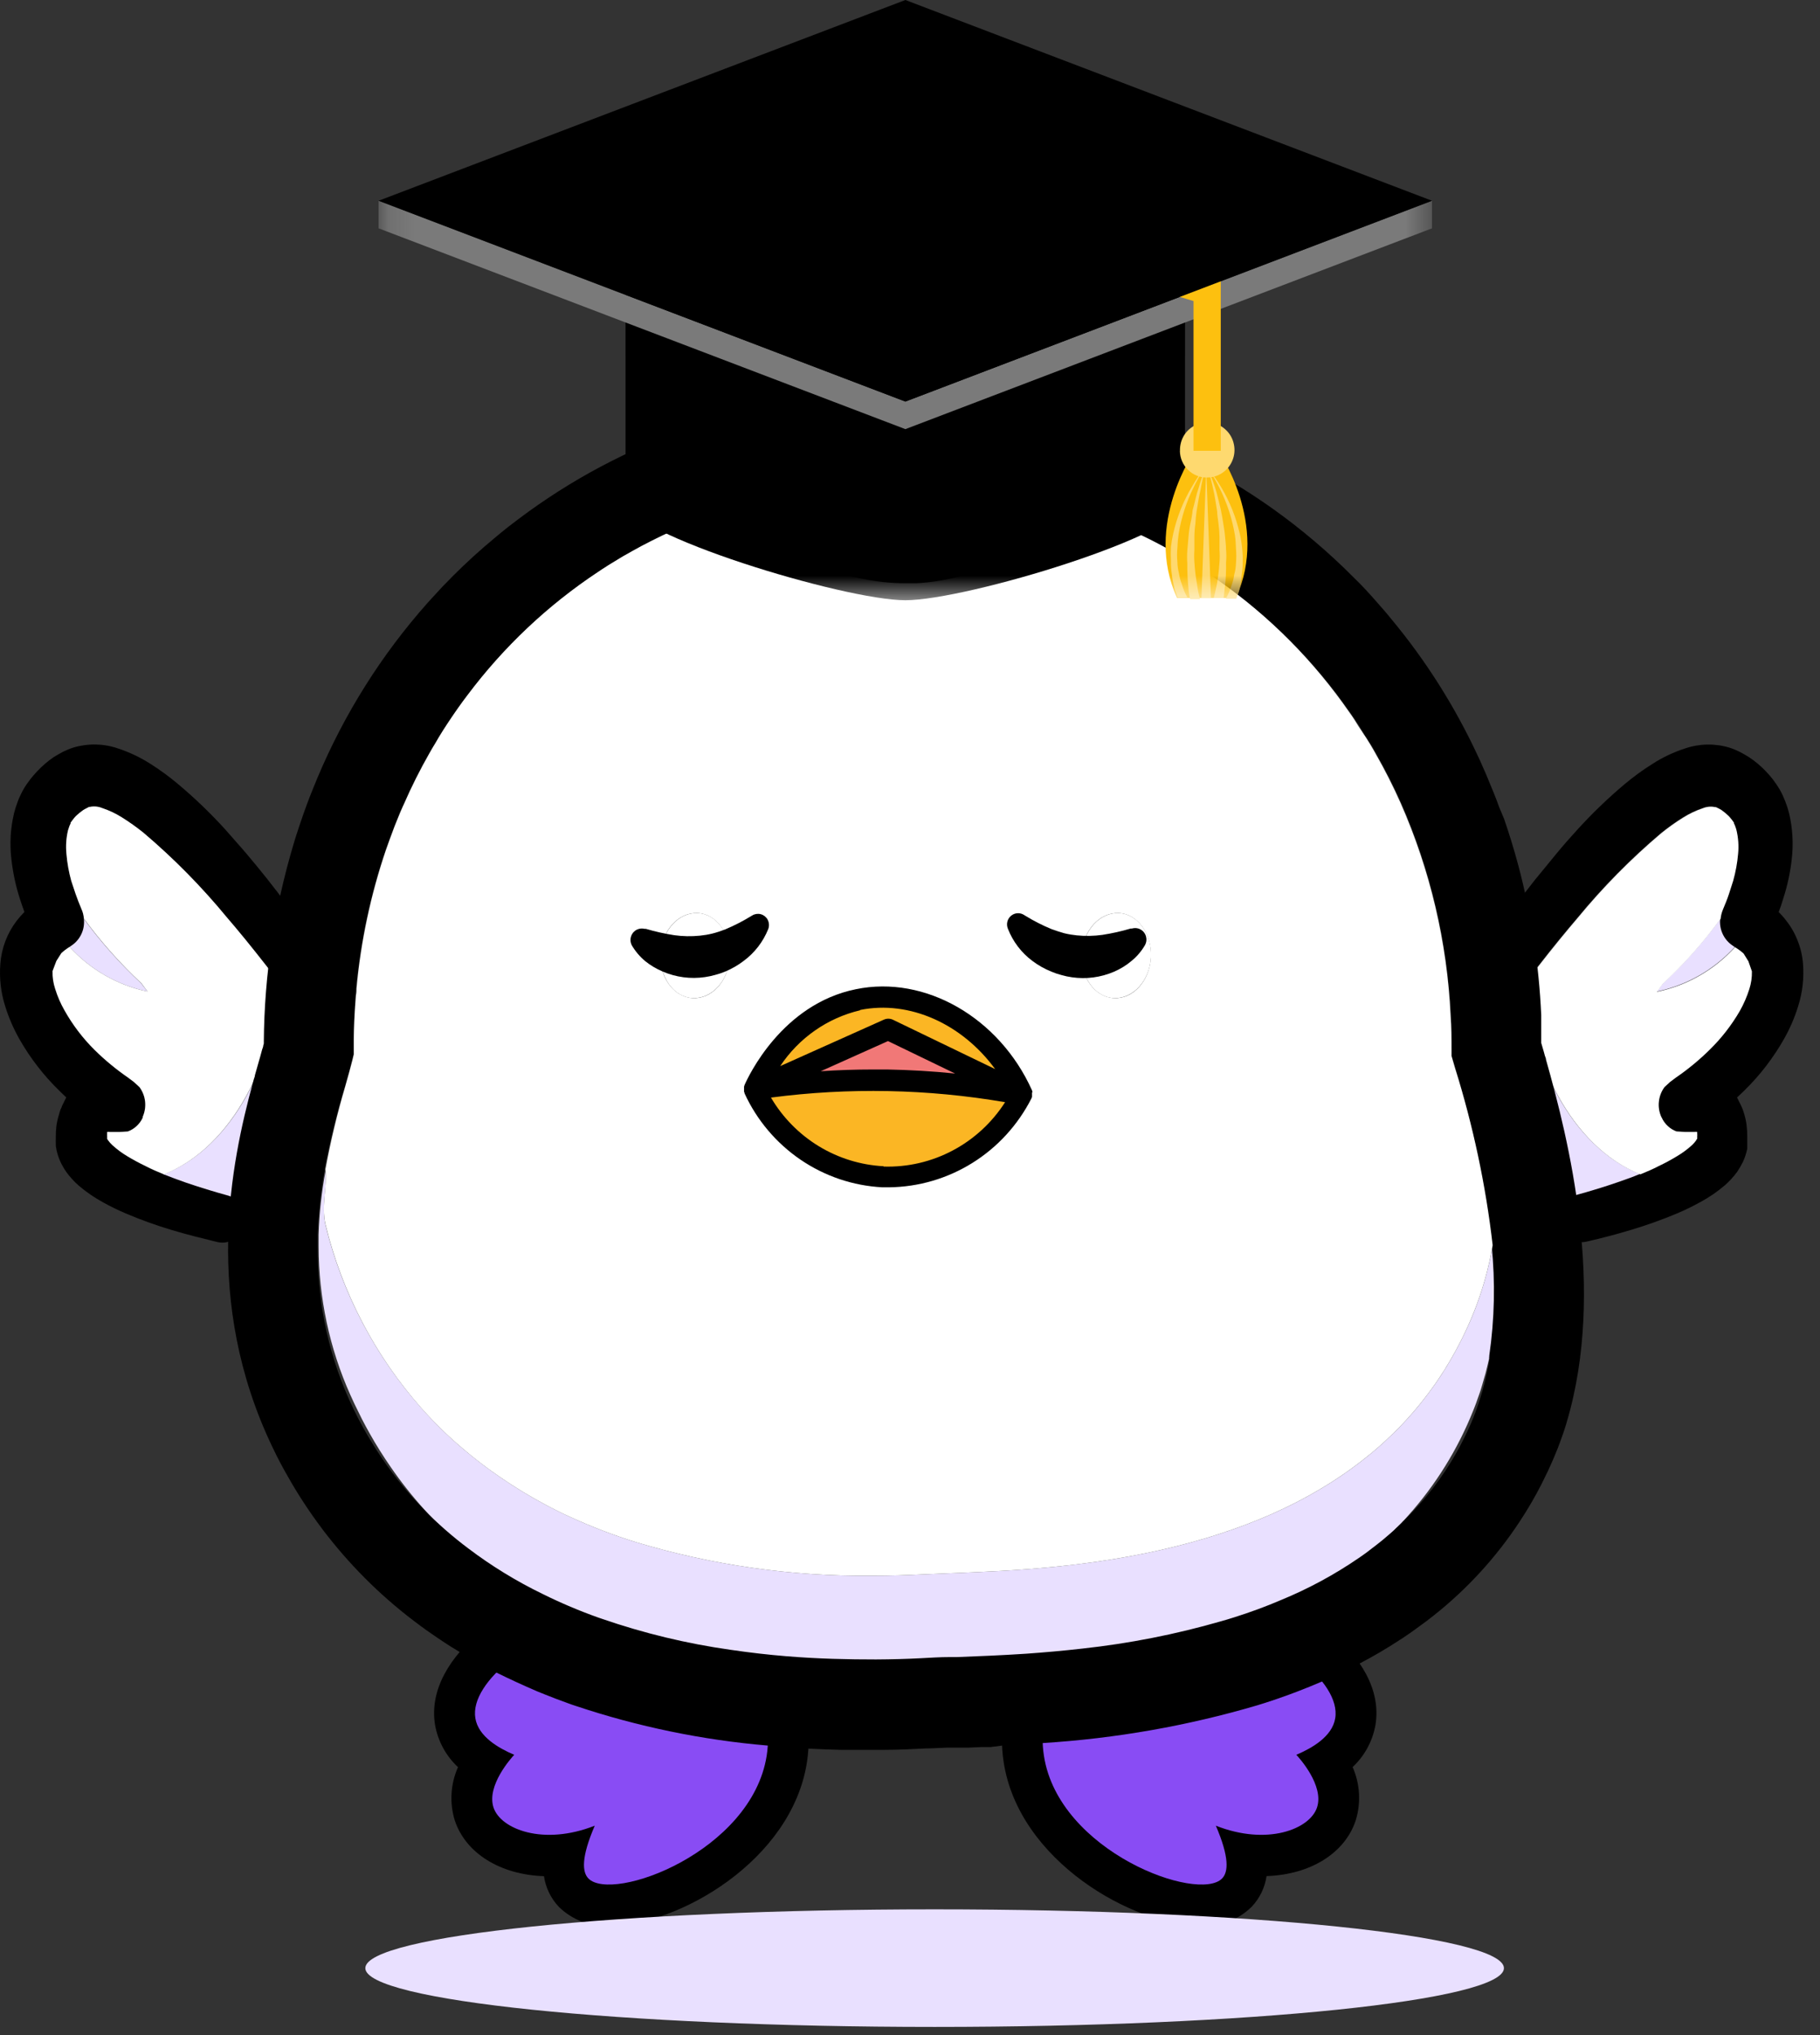  <svg width="68" height="76" viewBox="0 0 68 76" fill="none" xmlns="http://www.w3.org/2000/svg">
        <rect x="0" y="0" width="68" height="76" fill="#333333" stroke="none"/>
        <path
          d="M5.513 37.028C4.392 36.796 3.373 36.212 2.6 35.361C2.453 35.206 2.314 35.043 2.185 34.873C2.077 34.74 1.975 34.601 1.881 34.458L1.859 34.427L1.896 34.393L2.353 33.99L2.688 33.683C2.828 33.889 2.971 34.095 3.121 34.298C3.76 35.17 4.479 35.979 5.269 36.715L5.513 37.028Z"
          fill="#E9E0FF"
        />
        <path
          d="M12.597 37.514C12.378 37.763 12.171 38.021 11.988 38.295C10.586 40.201 9.648 42.618 9.075 45.081C9.035 45.247 8.996 45.419 8.962 45.586L8.831 45.632L8.667 45.681C8.597 45.702 8.502 45.779 8.392 46.038C8.118 45.884 7.832 45.73 7.536 45.586C7.241 45.441 6.863 45.247 6.5 45.084C5.745 44.743 4.97 44.444 4.182 44.19C4.519 44.202 4.857 44.178 5.19 44.119C5.516 44.067 5.834 43.976 6.138 43.848C8.749 42.803 10.3 39.51 10.403 36.625C10.418 36.265 10.408 35.905 10.373 35.546C10.349 35.271 10.308 34.998 10.248 34.728C10.662 35.077 11.055 35.45 11.424 35.847C11.89 36.345 12.285 36.906 12.597 37.514Z"
          fill="#E9E0FF"
        />
        <path
          d="M8.267 45.776C7.709 45.653 7.158 45.506 6.606 45.34C6.049 45.172 5.502 44.974 4.967 44.746C4.692 44.629 4.424 44.497 4.163 44.353C3.885 44.197 3.622 44.015 3.379 43.808C3.245 43.688 3.123 43.554 3.017 43.409C2.956 43.323 2.903 43.231 2.858 43.135C2.809 43.026 2.772 42.911 2.749 42.794C2.749 42.763 2.749 42.726 2.749 42.702V42.621C2.749 42.569 2.749 42.514 2.749 42.462C2.736 42.35 2.73 42.238 2.734 42.126C2.746 42.022 2.768 41.919 2.798 41.819C2.81 41.764 2.828 41.711 2.849 41.659C2.849 41.635 2.868 41.607 2.88 41.579L2.901 41.539V41.514V41.487C2.988 41.331 3.107 41.195 3.248 41.087C3.372 40.996 3.51 40.926 3.657 40.881C3.788 40.838 3.924 40.812 4.062 40.804C4.129 40.804 4.196 40.804 4.263 40.804C4.333 40.806 4.404 40.812 4.473 40.823L4.254 41.625C3.666 41.24 3.117 40.797 2.615 40.303C2.08 39.777 1.618 39.18 1.244 38.529C1.042 38.174 0.88 37.797 0.759 37.407C0.623 36.975 0.57 36.521 0.604 36.069C0.629 35.825 0.692 35.586 0.79 35.362C0.871 35.151 0.983 34.954 1.122 34.777C1.364 34.471 1.662 34.214 1.999 34.021L1.85 34.636C1.649 34.24 1.48 33.829 1.344 33.406C1.198 32.962 1.096 32.505 1.039 32.041C0.983 31.54 1.013 31.034 1.128 30.543C1.159 30.418 1.197 30.295 1.244 30.174C1.268 30.113 1.292 30.054 1.32 29.996C1.331 29.967 1.344 29.94 1.359 29.913L1.378 29.876L1.408 29.827V29.805C1.478 29.688 1.545 29.593 1.615 29.498C1.685 29.402 1.762 29.319 1.841 29.236C1.994 29.077 2.165 28.934 2.35 28.812C2.44 28.753 2.534 28.698 2.63 28.649L2.785 28.597C2.838 28.573 2.892 28.553 2.947 28.535C3.358 28.419 3.795 28.432 4.199 28.572C4.577 28.696 4.939 28.868 5.275 29.083C5.606 29.294 5.923 29.526 6.225 29.778C6.832 30.286 7.403 30.835 7.935 31.423C8.206 31.73 8.468 32.013 8.727 32.314C8.986 32.616 9.236 32.929 9.485 33.237C10.489 34.509 11.425 35.834 12.289 37.207C12.329 37.274 12.347 37.353 12.339 37.431C12.331 37.51 12.297 37.583 12.243 37.64C12.219 37.663 12.191 37.681 12.16 37.692C12.129 37.703 12.096 37.706 12.064 37.703C12.031 37.699 12 37.689 11.972 37.671C11.944 37.654 11.92 37.631 11.902 37.603C11.432 36.964 10.957 36.324 10.466 35.706C9.976 35.088 9.488 34.476 8.983 33.861C8.008 32.682 6.931 31.594 5.762 30.611C5.485 30.386 5.193 30.181 4.888 29.996C4.607 29.817 4.305 29.674 3.989 29.572C3.721 29.474 3.432 29.456 3.154 29.519C3.122 29.528 3.09 29.539 3.06 29.553L2.956 29.599C2.889 29.636 2.822 29.673 2.758 29.716C2.624 29.804 2.5 29.907 2.389 30.024C2.331 30.08 2.278 30.141 2.228 30.205C2.178 30.265 2.132 30.329 2.091 30.396L2.075 30.426C2.064 30.444 2.055 30.462 2.048 30.482C2.03 30.519 2.014 30.555 1.999 30.592C1.968 30.67 1.942 30.749 1.92 30.829C1.83 31.182 1.803 31.549 1.841 31.912C1.919 32.698 2.125 33.465 2.45 34.184V34.209C2.494 34.307 2.503 34.417 2.477 34.521C2.451 34.625 2.391 34.718 2.307 34.783H2.289C2.035 34.934 1.811 35.13 1.628 35.362C1.45 35.587 1.344 35.862 1.323 36.149C1.305 36.47 1.345 36.792 1.442 37.099C1.544 37.42 1.679 37.73 1.847 38.021C2.179 38.606 2.59 39.142 3.066 39.614C3.532 40.074 4.042 40.486 4.589 40.844C4.674 40.91 4.734 41.004 4.76 41.108C4.786 41.213 4.776 41.324 4.732 41.422C4.706 41.496 4.654 41.559 4.587 41.599C4.52 41.638 4.441 41.653 4.364 41.641C4.32 41.632 4.277 41.626 4.233 41.622C4.185 41.619 4.137 41.619 4.089 41.622C3.997 41.621 3.904 41.634 3.815 41.659C3.734 41.68 3.657 41.715 3.587 41.761C3.524 41.806 3.47 41.862 3.428 41.927L3.443 41.899L3.428 41.93L3.413 41.964L3.386 42.043C3.368 42.102 3.354 42.162 3.343 42.222C3.338 42.285 3.338 42.349 3.343 42.412C3.34 42.445 3.34 42.478 3.343 42.511V42.56C3.343 42.575 3.343 42.581 3.343 42.594C3.351 42.641 3.365 42.688 3.383 42.732C3.407 42.786 3.435 42.837 3.468 42.886C3.541 42.997 3.626 43.1 3.721 43.193C3.927 43.382 4.152 43.548 4.391 43.692C4.637 43.849 4.891 43.993 5.153 44.122C5.665 44.366 6.191 44.579 6.728 44.762C7.261 44.949 7.804 45.115 8.346 45.26C8.406 45.282 8.455 45.326 8.486 45.382C8.516 45.439 8.525 45.505 8.51 45.567C8.509 45.597 8.501 45.627 8.488 45.654C8.475 45.681 8.456 45.706 8.433 45.725C8.411 45.745 8.384 45.759 8.355 45.768C8.327 45.777 8.296 45.78 8.267 45.776Z"
          fill="#020202"
        />
        <path
          d="M12.841 36.859C11.963 35.473 11.015 34.134 10.001 32.846C9.724 32.499 9.471 32.191 9.224 31.899C8.977 31.607 8.682 31.284 8.417 30.977C7.865 30.369 7.272 29.8 6.643 29.273C6.319 29.001 5.977 28.751 5.62 28.526C5.239 28.282 4.83 28.088 4.401 27.948C3.868 27.766 3.292 27.755 2.752 27.914C2.67 27.939 2.59 27.968 2.512 28.003L2.338 28.083C2.25 28.133 2.122 28.2 2.003 28.277C1.782 28.428 1.577 28.604 1.393 28.8C1.299 28.897 1.211 29 1.128 29.107C1.034 29.227 0.948 29.353 0.872 29.485L0.805 29.611C0.787 29.644 0.771 29.678 0.757 29.713C0.722 29.783 0.691 29.855 0.665 29.928C0.609 30.072 0.563 30.218 0.525 30.368C0.392 30.927 0.357 31.506 0.425 32.078C0.48 32.584 0.587 33.084 0.744 33.569C0.799 33.735 0.854 33.901 0.912 34.058C0.808 34.161 0.712 34.271 0.623 34.387C0.267 34.852 0.055 35.412 0.013 35.998C-0.029 36.527 0.031 37.06 0.19 37.566C0.324 38 0.505 38.417 0.729 38.812C1.131 39.516 1.628 40.16 2.207 40.724C2.295 40.813 2.384 40.896 2.475 40.983L2.311 41.315C2.311 41.352 2.28 41.385 2.265 41.425C2.239 41.493 2.218 41.563 2.201 41.634C2.157 41.773 2.126 41.915 2.106 42.059C2.091 42.194 2.084 42.331 2.085 42.468V42.535C2.082 42.586 2.082 42.636 2.085 42.686V42.757C2.085 42.791 2.085 42.834 2.103 42.877V42.907C2.137 43.076 2.19 43.24 2.262 43.396C2.324 43.526 2.396 43.651 2.478 43.768C2.614 43.956 2.77 44.127 2.944 44.279C3.221 44.514 3.52 44.72 3.837 44.894C4.119 45.051 4.409 45.193 4.705 45.318C5.263 45.555 5.832 45.76 6.412 45.933C6.975 46.105 7.551 46.241 8.124 46.385C8.184 46.398 8.245 46.406 8.307 46.407C8.47 46.406 8.629 46.356 8.764 46.265C8.866 46.199 8.953 46.112 9.02 46.01C9.088 45.907 9.133 45.792 9.154 45.672C9.188 45.472 9.155 45.266 9.059 45.087C9.005 44.98 8.929 44.886 8.836 44.81C8.743 44.734 8.636 44.679 8.52 44.648C7.99 44.503 7.463 44.34 6.948 44.165C6.643 44.06 6.378 43.959 6.122 43.858C5.866 43.756 5.653 43.661 5.44 43.55C5.178 43.424 4.952 43.301 4.754 43.181C4.551 43.061 4.361 42.92 4.187 42.76C4.129 42.705 4.076 42.646 4.029 42.581L3.999 42.529V42.434C3.996 42.403 3.996 42.372 3.999 42.342C3.995 42.319 3.995 42.296 3.999 42.274C4.031 42.268 4.064 42.268 4.096 42.274H4.465L4.769 42.255C4.891 42.211 5.004 42.142 5.099 42.053C5.195 41.965 5.272 41.858 5.327 41.739C5.328 41.728 5.328 41.716 5.327 41.705C5.406 41.526 5.437 41.33 5.416 41.135C5.394 40.94 5.321 40.755 5.205 40.598L4.998 40.407L4.782 40.245C4.332 39.935 3.909 39.586 3.52 39.202C3.085 38.767 2.712 38.274 2.411 37.735C2.265 37.48 2.147 37.209 2.061 36.927C1.99 36.713 1.957 36.488 1.963 36.263L2.106 35.887L2.289 35.598C2.385 35.509 2.489 35.43 2.6 35.362L2.631 35.34L2.676 35.309C2.837 35.201 2.964 35.05 3.045 34.873C3.126 34.696 3.156 34.5 3.133 34.307C3.124 34.182 3.094 34.06 3.042 33.947C2.963 33.757 2.886 33.569 2.822 33.381L2.664 32.902C2.571 32.569 2.51 32.228 2.481 31.884C2.453 31.591 2.473 31.297 2.539 31.011C2.557 30.952 2.576 30.9 2.594 30.848L2.637 30.755V30.725C2.661 30.688 2.691 30.648 2.728 30.602C2.761 30.558 2.797 30.516 2.835 30.476C2.919 30.395 3.01 30.321 3.106 30.254C3.147 30.228 3.19 30.204 3.234 30.183L3.325 30.134H3.356C3.508 30.102 3.666 30.116 3.81 30.174C4.067 30.259 4.314 30.375 4.544 30.519C4.825 30.694 5.096 30.886 5.354 31.094C6.487 32.053 7.532 33.113 8.477 34.261C8.916 34.771 9.37 35.325 9.952 36.069L10.388 36.635C10.757 37.111 11.095 37.557 11.372 37.951C11.443 38.05 11.534 38.132 11.639 38.193C11.744 38.254 11.861 38.292 11.981 38.304H12.024C12.149 38.316 12.274 38.3 12.392 38.258C12.509 38.216 12.617 38.149 12.707 38.061C12.86 37.906 12.957 37.702 12.982 37.484C13.006 37.266 12.956 37.045 12.841 36.859Z"
          fill="black"
        />
        <path
          d="M10.394 36.635C10.285 39.519 8.734 42.812 6.129 43.858C5.888 43.759 5.66 43.661 5.446 43.55C5.184 43.424 4.959 43.301 4.761 43.181C4.558 43.061 4.368 42.92 4.194 42.76C4.136 42.705 4.083 42.646 4.036 42.581L4.005 42.529V42.434C4.002 42.403 4.002 42.372 4.005 42.342C4.002 42.319 4.002 42.296 4.005 42.274C4.037 42.268 4.07 42.268 4.103 42.274H4.471L4.776 42.255C4.898 42.211 5.01 42.142 5.106 42.053C5.201 41.965 5.279 41.858 5.334 41.739C5.335 41.728 5.335 41.716 5.334 41.705C5.413 41.526 5.443 41.329 5.422 41.135C5.401 40.94 5.328 40.755 5.212 40.598L5.004 40.407L4.788 40.245C4.338 39.935 3.916 39.586 3.527 39.202C3.09 38.767 2.714 38.274 2.412 37.735C2.265 37.48 2.148 37.209 2.061 36.927C1.99 36.713 1.957 36.488 1.964 36.262L2.107 35.887L2.29 35.598C2.385 35.509 2.489 35.43 2.6 35.361C3.374 36.212 4.393 36.795 5.513 37.028L5.282 36.721C4.492 35.985 3.773 35.176 3.134 34.304C3.125 34.179 3.094 34.057 3.042 33.944C2.963 33.753 2.887 33.566 2.823 33.378L2.664 32.902C2.572 32.569 2.51 32.228 2.482 31.884C2.454 31.591 2.473 31.297 2.54 31.011C2.558 30.952 2.576 30.9 2.594 30.848L2.637 30.755V30.724C2.661 30.688 2.692 30.648 2.728 30.602C2.762 30.558 2.797 30.516 2.835 30.476C2.92 30.395 3.01 30.32 3.106 30.254C3.148 30.228 3.19 30.204 3.234 30.183L3.326 30.134H3.356C3.508 30.102 3.666 30.116 3.81 30.174C4.068 30.259 4.314 30.375 4.544 30.518C4.826 30.694 5.096 30.886 5.355 31.093C6.488 32.053 7.533 33.113 8.478 34.261C8.917 34.771 9.371 35.325 9.953 36.069L10.394 36.635Z"
          fill="white"
        />
        <path
          d="M61.902 37.028C63.024 36.796 64.044 36.213 64.818 35.361C64.964 35.206 65.102 35.043 65.23 34.873C65.338 34.74 65.44 34.601 65.534 34.458L65.556 34.427C65.54 34.427 65.531 34.402 65.516 34.393L65.062 33.99L64.727 33.683C64.587 33.889 64.443 34.095 64.291 34.298C63.653 35.17 62.934 35.98 62.143 36.715L61.902 37.028Z"
          fill="#E9E0FF"
        />
        <path
          d="M54.818 37.514C55.035 37.763 55.245 38.021 55.428 38.295C56.832 40.201 57.771 42.618 58.344 45.081C58.383 45.247 58.42 45.419 58.456 45.586L58.584 45.632L58.749 45.681C58.819 45.702 58.913 45.779 59.026 46.038C59.297 45.884 59.587 45.73 59.879 45.586C60.172 45.441 60.556 45.247 60.915 45.084C61.671 44.744 62.445 44.445 63.234 44.19C62.897 44.202 62.56 44.178 62.228 44.119C61.902 44.067 61.583 43.976 61.278 43.848C58.67 42.803 57.119 39.51 57.012 36.625C56.999 36.265 57.01 35.904 57.046 35.546C57.068 35.271 57.109 34.997 57.171 34.728C56.756 35.077 56.364 35.45 55.995 35.847C55.527 36.345 55.131 36.906 54.818 37.514Z"
          fill="#E9E0FF"
        />
        <path
          d="M59.15 45.776C59.705 45.653 60.259 45.506 60.81 45.34C61.367 45.171 61.914 44.973 62.45 44.746C62.718 44.629 62.989 44.5 63.254 44.352C63.531 44.197 63.792 44.015 64.034 43.808C64.17 43.688 64.292 43.554 64.4 43.408C64.459 43.321 64.512 43.23 64.558 43.135C64.608 43.026 64.645 42.911 64.668 42.794C64.668 42.763 64.668 42.726 64.668 42.701V42.621C64.668 42.569 64.668 42.514 64.668 42.461C64.669 42.353 64.664 42.244 64.653 42.136C64.639 42.026 64.618 41.919 64.589 41.813C64.589 41.757 64.555 41.705 64.537 41.653L64.503 41.573L64.485 41.533V41.508V41.48C64.397 41.325 64.279 41.189 64.138 41.081C64.014 40.989 63.876 40.919 63.729 40.875C63.597 40.832 63.46 40.806 63.321 40.798C63.254 40.798 63.187 40.798 63.12 40.798C63.051 40.8 62.981 40.806 62.913 40.816L63.132 41.619C63.719 41.234 64.267 40.791 64.768 40.297C65.304 39.772 65.766 39.175 66.139 38.522C66.342 38.168 66.505 37.791 66.624 37.4C66.76 36.968 66.814 36.514 66.782 36.062C66.762 35.824 66.709 35.589 66.624 35.364C66.541 35.155 66.429 34.959 66.292 34.78C66.049 34.475 65.751 34.219 65.414 34.024L65.561 34.639C65.763 34.244 65.932 33.832 66.066 33.409C66.215 32.966 66.317 32.508 66.371 32.044C66.429 31.543 66.4 31.037 66.286 30.546C66.254 30.421 66.214 30.297 66.167 30.177C66.146 30.116 66.121 30.057 66.094 29.999L66.054 29.916L66.036 29.879L66.015 29.839V29.817C65.953 29.71 65.883 29.607 65.807 29.51C65.737 29.418 65.661 29.331 65.585 29.248C65.43 29.089 65.259 28.946 65.073 28.824C64.984 28.764 64.892 28.709 64.796 28.661L64.628 28.597C64.577 28.573 64.524 28.552 64.47 28.535C64.057 28.419 63.62 28.431 63.215 28.572C62.834 28.691 62.47 28.857 62.13 29.067C61.798 29.278 61.479 29.51 61.176 29.762C60.571 30.271 59.999 30.821 59.467 31.407C59.199 31.715 58.934 31.997 58.675 32.299C58.416 32.6 58.166 32.914 57.916 33.221C56.915 34.498 55.982 35.829 55.122 37.206C55.081 37.273 55.062 37.352 55.07 37.431C55.078 37.509 55.111 37.583 55.165 37.64C55.188 37.663 55.216 37.681 55.247 37.692C55.278 37.702 55.311 37.706 55.344 37.703C55.377 37.699 55.408 37.688 55.436 37.671C55.464 37.654 55.488 37.631 55.506 37.603C55.975 36.964 56.45 36.324 56.938 35.706C57.425 35.088 57.916 34.476 58.425 33.861C59.399 32.682 60.476 31.595 61.642 30.611C61.921 30.387 62.213 30.182 62.517 29.996C62.802 29.815 63.109 29.673 63.431 29.571C63.698 29.475 63.986 29.457 64.263 29.519L64.354 29.553L64.458 29.599C64.525 29.636 64.592 29.673 64.659 29.716C64.792 29.804 64.915 29.907 65.024 30.023C65.083 30.08 65.138 30.141 65.189 30.205C65.237 30.266 65.282 30.329 65.323 30.395L65.341 30.426L65.369 30.482C65.387 30.518 65.402 30.555 65.417 30.592C65.448 30.669 65.475 30.749 65.497 30.829C65.584 31.183 65.611 31.549 65.576 31.911C65.498 32.697 65.292 33.465 64.966 34.184V34.208C64.921 34.306 64.911 34.417 64.937 34.522C64.963 34.626 65.024 34.719 65.11 34.783H65.125C65.379 34.933 65.603 35.129 65.786 35.361C65.965 35.587 66.071 35.861 66.091 36.149C66.112 36.47 66.071 36.793 65.972 37.099C65.872 37.42 65.737 37.73 65.57 38.021C65.231 38.607 64.815 39.143 64.333 39.614C63.867 40.074 63.356 40.486 62.809 40.844C62.723 40.909 62.662 41.002 62.636 41.108C62.61 41.213 62.621 41.324 62.666 41.422C62.692 41.496 62.743 41.558 62.81 41.598C62.877 41.638 62.955 41.653 63.032 41.64C63.076 41.632 63.121 41.626 63.166 41.622C63.214 41.619 63.261 41.619 63.309 41.622C63.402 41.621 63.494 41.634 63.583 41.659C63.663 41.679 63.74 41.714 63.809 41.76C63.873 41.804 63.927 41.86 63.967 41.926L63.952 41.899L63.97 41.929C63.977 41.94 63.982 41.951 63.985 41.963C63.997 41.989 64.008 42.016 64.016 42.043C64.034 42.102 64.047 42.161 64.055 42.222C64.055 42.283 64.055 42.348 64.071 42.412C64.086 42.477 64.071 42.477 64.071 42.511V42.56C64.071 42.575 64.071 42.581 64.071 42.594C64.064 42.641 64.05 42.688 64.031 42.732C64.008 42.785 63.98 42.837 63.949 42.886C63.874 42.997 63.789 43.1 63.693 43.193C63.487 43.382 63.262 43.549 63.023 43.691C62.781 43.84 62.532 43.974 62.276 44.094C61.764 44.337 61.237 44.551 60.701 44.734C60.165 44.922 59.624 45.088 59.08 45.232C59.02 45.255 58.971 45.298 58.941 45.355C58.911 45.411 58.902 45.477 58.915 45.539C58.914 45.571 58.918 45.602 58.93 45.632C58.941 45.662 58.958 45.688 58.98 45.711C59.002 45.733 59.029 45.751 59.058 45.762C59.087 45.773 59.119 45.778 59.15 45.776Z"
          fill="#020202"
        />
        <path
          d="M54.721 38.07C54.81 38.158 54.917 38.225 55.034 38.267C55.152 38.309 55.277 38.325 55.401 38.313H55.443C55.561 38.299 55.675 38.26 55.777 38.199C55.879 38.138 55.968 38.057 56.037 37.96C56.315 37.581 56.647 37.12 57.022 36.644L57.46 36.078C58.039 35.334 58.496 34.78 58.932 34.27C59.877 33.121 60.923 32.061 62.058 31.103C62.316 30.895 62.585 30.703 62.865 30.528C63.099 30.38 63.35 30.262 63.612 30.174C63.756 30.116 63.914 30.102 64.066 30.134H64.093L64.166 30.168C64.212 30.192 64.255 30.211 64.297 30.239C64.393 30.304 64.483 30.378 64.566 30.46C64.604 30.5 64.641 30.542 64.675 30.586C64.709 30.632 64.742 30.672 64.767 30.709V30.74C64.788 30.786 64.8 30.808 64.809 30.832C64.831 30.885 64.85 30.939 64.864 30.995C64.931 31.281 64.952 31.576 64.925 31.868C64.895 32.213 64.833 32.553 64.739 32.886L64.581 33.381C64.52 33.569 64.441 33.756 64.362 33.947C64.313 34.061 64.282 34.183 64.27 34.307C64.249 34.5 64.28 34.696 64.361 34.873C64.442 35.05 64.57 35.201 64.73 35.309L64.776 35.34L64.806 35.361C64.921 35.43 65.029 35.509 65.129 35.598L65.309 35.887L65.44 36.262C65.445 36.488 65.412 36.712 65.343 36.927C65.254 37.208 65.136 37.478 64.992 37.735C64.683 38.27 64.302 38.759 63.862 39.19C63.472 39.575 63.049 39.924 62.597 40.232L62.381 40.395L62.174 40.586C62.058 40.743 61.986 40.928 61.964 41.123C61.943 41.317 61.973 41.514 62.052 41.693C62.057 41.705 62.063 41.716 62.07 41.727C62.124 41.845 62.201 41.952 62.296 42.041C62.392 42.129 62.503 42.198 62.625 42.243L62.929 42.261H63.298C63.33 42.256 63.363 42.256 63.396 42.261C63.397 42.284 63.397 42.307 63.396 42.329C63.4 42.36 63.4 42.391 63.396 42.421V42.514C63.396 42.514 63.377 42.544 63.362 42.566C63.316 42.63 63.264 42.69 63.207 42.744C63.032 42.904 62.841 43.045 62.637 43.166C62.415 43.3 62.186 43.423 61.951 43.535C61.738 43.639 61.513 43.737 61.269 43.842C61.025 43.947 60.739 44.048 60.443 44.15C59.931 44.328 59.401 44.488 58.874 44.632C58.759 44.663 58.651 44.719 58.558 44.794C58.465 44.87 58.389 44.965 58.335 45.072C58.238 45.25 58.204 45.456 58.24 45.656C58.261 45.777 58.306 45.891 58.373 45.993C58.439 46.096 58.526 46.183 58.627 46.25C58.764 46.341 58.924 46.39 59.087 46.391C59.149 46.39 59.21 46.383 59.27 46.37C59.843 46.24 60.416 46.09 60.979 45.918C61.56 45.744 62.13 45.538 62.689 45.303C62.984 45.176 63.273 45.035 63.554 44.878C63.872 44.705 64.171 44.499 64.447 44.263C64.618 44.113 64.772 43.944 64.907 43.759C64.987 43.64 65.059 43.515 65.123 43.387C65.194 43.23 65.247 43.066 65.282 42.898V42.867C65.282 42.824 65.282 42.781 65.282 42.747V42.677C65.282 42.63 65.282 42.581 65.282 42.526V42.458C65.283 42.322 65.276 42.185 65.26 42.049C65.246 41.91 65.218 41.772 65.178 41.637C65.16 41.567 65.135 41.496 65.111 41.428L65.065 41.318L64.901 40.985C64.992 40.899 65.084 40.816 65.172 40.727C65.75 40.163 66.246 39.519 66.647 38.815C66.872 38.421 67.053 38.003 67.186 37.569C67.346 37.063 67.407 36.531 67.366 36.001C67.344 35.702 67.276 35.408 67.165 35.131C67.063 34.864 66.921 34.614 66.744 34.39C66.657 34.272 66.56 34.162 66.455 34.061C66.516 33.904 66.57 33.753 66.622 33.572C66.78 33.087 66.889 32.587 66.945 32.081C67.011 31.509 66.977 30.93 66.845 30.371C66.807 30.221 66.76 30.075 66.704 29.931C66.674 29.854 66.644 29.784 66.613 29.716L66.564 29.614L66.497 29.488C66.419 29.357 66.334 29.231 66.241 29.11C66.168 29.012 66.08 28.913 65.976 28.803C65.788 28.605 65.579 28.43 65.352 28.28C65.233 28.203 65.108 28.135 65.016 28.086L64.846 28.006C64.767 27.972 64.687 27.942 64.605 27.917C64.065 27.757 63.49 27.769 62.957 27.951C62.528 28.09 62.118 28.284 61.738 28.529C61.379 28.754 61.036 29.004 60.711 29.276C60.083 29.803 59.491 30.372 58.938 30.98C58.676 31.266 58.402 31.576 58.134 31.902C57.865 32.228 57.634 32.517 57.357 32.849C56.342 34.137 55.393 35.476 54.514 36.862C54.406 37.057 54.367 37.283 54.405 37.503C54.443 37.724 54.554 37.924 54.721 38.07Z"
          fill="black"
        />
        <path
          d="M57.02 36.634C57.132 39.519 58.683 42.812 61.285 43.857C61.529 43.759 61.754 43.661 61.968 43.55C62.202 43.439 62.431 43.316 62.653 43.181C62.857 43.061 63.048 42.92 63.223 42.76C63.28 42.705 63.332 42.646 63.378 42.581C63.378 42.56 63.403 42.538 63.412 42.529V42.434C63.416 42.403 63.416 42.372 63.412 42.342C63.414 42.319 63.414 42.296 63.412 42.274C63.38 42.269 63.347 42.269 63.314 42.274H62.946L62.641 42.255C62.519 42.211 62.408 42.142 62.313 42.053C62.217 41.964 62.141 41.858 62.087 41.739C62.079 41.728 62.073 41.717 62.068 41.705C61.989 41.526 61.959 41.329 61.981 41.135C62.002 40.94 62.074 40.755 62.19 40.598L62.397 40.407L62.614 40.244C63.065 39.936 63.488 39.587 63.878 39.202C64.319 38.771 64.699 38.282 65.008 37.748C65.152 37.491 65.27 37.22 65.359 36.939C65.428 36.725 65.461 36.5 65.456 36.275L65.325 35.9L65.146 35.611C65.046 35.521 64.938 35.442 64.823 35.374C64.048 36.225 63.028 36.808 61.907 37.04L62.138 36.733C62.929 35.998 63.648 35.189 64.286 34.316C64.298 34.192 64.329 34.071 64.378 33.956C64.457 33.766 64.536 33.578 64.597 33.39L64.756 32.895C64.849 32.563 64.912 32.222 64.941 31.878C64.968 31.585 64.948 31.29 64.88 31.004C64.866 30.949 64.848 30.894 64.826 30.841C64.826 30.817 64.804 30.795 64.783 30.749V30.718C64.759 30.681 64.725 30.641 64.692 30.595C64.657 30.551 64.621 30.509 64.582 30.469C64.499 30.388 64.409 30.314 64.314 30.248C64.271 30.22 64.228 30.202 64.183 30.177L64.11 30.143H64.082C63.93 30.111 63.772 30.125 63.628 30.183C63.366 30.271 63.116 30.389 62.882 30.537C62.601 30.712 62.332 30.904 62.074 31.112C60.94 32.07 59.894 33.13 58.948 34.279C58.513 34.789 58.056 35.343 57.477 36.087L57.02 36.634Z"
          fill="white"
        />
        <path
          d="M22.761 71.919C22.416 71.939 22.071 71.886 21.748 71.765C21.424 71.643 21.129 71.455 20.881 71.212C20.582 70.897 20.387 70.496 20.324 70.065C18.691 70.013 17.393 69.207 16.99 67.977C16.79 67.323 16.834 66.618 17.112 65.994C16.666 65.579 16.365 65.028 16.256 64.426C15.814 61.781 19.385 59.463 22.14 58.962C22.676 58.864 23.219 58.815 23.764 58.814C25.872 58.814 27.606 59.567 28.782 60.991C29.087 61.351 30.54 63.27 30.15 65.806C29.583 69.493 25.327 71.919 22.761 71.919Z"
          fill="black"
        />
        <path
          d="M17.761 64.17C17.874 64.853 18.627 65.284 19.212 65.533C19.105 65.65 18.173 66.68 18.438 67.498C18.703 68.315 20.308 68.936 22.222 68.18C21.713 69.361 21.75 69.905 21.981 70.148C22.868 71.07 28.075 69.158 28.645 65.57C28.95 63.632 27.731 62.126 27.612 61.975C25.86 59.85 22.914 60.385 22.408 60.477C20.044 60.905 17.527 62.781 17.761 64.17Z"
          fill="#894CF4"
        />
        <path
          d="M44.888 71.919C42.326 71.919 38.06 69.493 37.499 65.803C37.109 63.266 38.569 61.348 38.864 60.988C40.041 59.564 41.777 58.811 43.883 58.811C44.427 58.811 44.971 58.861 45.507 58.958C48.249 59.46 51.832 61.778 51.39 64.422C51.282 65.025 50.983 65.576 50.537 65.991C50.813 66.615 50.855 67.32 50.656 67.974C50.257 69.204 48.959 70.01 47.322 70.062C47.259 70.493 47.064 70.894 46.765 71.209C46.518 71.452 46.224 71.641 45.901 71.763C45.577 71.886 45.233 71.939 44.888 71.919Z"
          fill="black"
        />
        <path
          d="M49.887 64.17C49.775 64.853 49.019 65.284 48.434 65.533C48.544 65.65 49.476 66.68 49.208 67.498C48.94 68.315 47.34 68.936 45.427 68.18C45.935 69.361 45.896 69.905 45.664 70.148C44.781 71.07 39.555 69.158 39.004 65.57C38.699 63.632 39.918 62.126 40.034 61.975C41.789 59.85 44.735 60.385 45.238 60.477C47.605 60.905 50.119 62.781 49.887 64.17Z"
          fill="#894CF4"
        />
        <path
          d="M55.909 48.999C55.855 49.546 55.77 50.09 55.656 50.629C55.634 50.748 55.607 50.871 55.577 50.991L55.54 51.139L55.503 51.29C55.458 51.453 55.412 51.597 55.363 51.772C55.315 51.948 55.263 52.08 55.205 52.246C55.19 52.295 55.171 52.344 55.153 52.394L55.098 52.538L55.04 52.686C54.467 54.12 53.648 55.442 52.621 56.591L52.502 56.723C52.472 56.757 52.441 56.791 52.405 56.824L52.38 56.852C52.268 56.972 52.152 57.089 52.036 57.206C51.016 58.194 49.859 59.029 48.602 59.684C48.456 59.761 48.297 59.838 48.157 59.908C47.92 60.029 47.679 60.142 47.438 60.247C47.036 60.422 46.628 60.585 46.219 60.733C44.214 61.429 42.135 61.893 40.025 62.113H39.916C39.264 62.19 38.639 62.242 38.048 62.282C37.518 62.322 37.015 62.347 36.552 62.368L36.095 62.387L35.622 62.421C35.175 62.421 34.778 62.452 34.44 62.47C34.102 62.488 33.733 62.504 33.331 62.513H32.862H32.399C31.564 62.513 30.632 62.479 29.638 62.393C29.029 62.341 28.42 62.273 27.765 62.175C27.177 62.089 26.579 61.984 25.97 61.852H25.945C24.565 61.559 23.215 61.138 21.911 60.594L21.491 60.413C20.989 60.189 20.494 59.939 20.004 59.663C19.249 59.242 18.527 58.764 17.844 58.233C17.707 58.125 17.567 58.014 17.433 57.901C16.867 57.428 16.337 56.914 15.845 56.363C15.399 55.871 14.986 55.349 14.608 54.801C14.328 54.398 14.06 53.974 13.81 53.528C13.712 53.356 13.618 53.178 13.523 52.996C13.484 52.919 13.444 52.842 13.411 52.769C13.295 52.541 13.188 52.313 13.088 52.089C12.31 50.349 11.907 48.463 11.905 46.554C11.905 46.431 11.905 46.308 11.905 46.185C11.904 46.162 11.904 46.138 11.905 46.114C11.929 45.319 12.015 44.526 12.161 43.744C12.159 43.724 12.159 43.705 12.161 43.685C12.232 44.356 12 45.044 12.161 45.749C12.785 48.286 14.014 50.632 15.742 52.581C16.213 53.115 16.722 53.615 17.265 54.075C17.729 54.472 18.214 54.843 18.718 55.185C19.256 55.553 19.814 55.891 20.388 56.197L20.559 56.286L20.732 56.376L20.833 56.425L20.946 56.483L21.141 56.575L21.336 56.664C22.119 57.023 22.924 57.331 23.746 57.587C26.612 58.452 29.59 58.876 32.582 58.845C33.295 58.845 33.934 58.823 34.48 58.795C35.025 58.768 35.723 58.749 36.533 58.709C38.809 58.611 41.972 58.374 45.098 57.43C45.769 57.227 46.436 56.993 47.091 56.723L47.298 56.634L47.502 56.548L47.609 56.498L47.709 56.452L47.892 56.369L48.072 56.283C48.453 56.099 48.831 55.902 49.199 55.684C49.839 55.316 50.45 54.899 51.028 54.438C51.088 54.392 51.152 54.34 51.213 54.288C51.274 54.235 51.341 54.183 51.405 54.128C51.646 53.922 51.874 53.709 52.103 53.485C52.556 53.039 52.974 52.559 53.355 52.049C53.541 51.806 53.718 51.554 53.886 51.29C53.928 51.228 53.968 51.163 54.007 51.099C54.047 51.034 54.081 50.982 54.114 50.921C54.482 50.309 54.801 49.668 55.068 49.005C55.389 48.198 55.625 47.359 55.772 46.502C55.845 46.093 55.9 45.681 55.939 45.272C56.04 46.513 56.03 47.76 55.909 48.999Z"
          fill="#E9E0FF"
        />
        <path
          d="M34.921 75.695C46.668 75.695 56.191 74.712 56.191 73.5C56.191 72.287 46.668 71.304 34.921 71.304C23.173 71.304 13.65 72.287 13.65 73.5C13.65 74.712 23.173 75.695 34.921 75.695Z"
          fill="#E9E0FF"
        />
        <path
          d="M29.004 16.832H28.982C28.988 16.843 28.995 16.854 29.004 16.863C29.004 16.863 29.004 16.844 29.004 16.832Z"
          fill="white"
        />
        <path
          d="M35.759 61.883H35.515C35.101 61.883 34.729 61.91 34.406 61.926C33.882 61.953 33.315 61.969 32.724 61.972C31.685 61.972 30.555 61.95 29.373 61.852C29.464 62.015 29.559 62.199 29.65 62.399C30.643 62.485 31.576 62.516 32.41 62.519H32.88H33.349C33.751 62.519 34.123 62.491 34.458 62.476C34.793 62.461 35.192 62.442 35.64 62.427L36.1 62.408L36.557 62.39C37.02 62.368 37.523 62.344 38.053 62.304C38.148 62.101 38.248 61.916 38.358 61.757C37.371 61.821 36.496 61.855 35.759 61.883ZM57.764 39.577C57.764 39.525 57.736 39.476 57.721 39.426C57.706 39.377 57.694 39.328 57.681 39.279C57.645 39.162 57.614 39.051 57.584 38.947C57.584 38.891 57.584 38.836 57.584 38.781C57.584 38.599 57.584 38.418 57.584 38.236C57.584 38.181 57.584 38.126 57.584 38.07C57.584 38.015 57.584 37.96 57.584 37.904C57.499 36.016 57.212 34.143 56.728 32.317C56.569 31.727 56.392 31.146 56.194 30.574L56.009 30.134C55.902 29.827 55.789 29.556 55.67 29.27C55.579 29.046 55.485 28.821 55.384 28.6L55.302 28.412C55.274 28.351 55.247 28.292 55.217 28.231C54.359 26.383 53.267 24.657 51.965 23.096C51.898 23.009 51.825 22.927 51.752 22.84C51.679 22.754 51.597 22.659 51.514 22.567C51.21 22.219 50.905 21.878 50.561 21.549C49.633 20.617 48.629 19.765 47.56 19.003L47.301 18.822L47.066 18.662C45.441 17.567 43.686 16.682 41.844 16.026C43.105 12.401 41.926 8.13 40.372 5.338C38.693 2.325 36.411 0.566 34.135 0.513H34.038C31.64 0.513 29.22 2.358 27.398 5.593C25.841 8.348 24.653 12.484 25.75 15.989C23.468 16.777 21.322 17.918 19.388 19.372L19.016 19.655C18.849 19.787 18.681 19.922 18.517 20.061C17.95 20.528 17.401 21.029 16.877 21.555L16.765 21.672C16.606 21.829 16.46 21.979 16.305 22.155C16.149 22.33 16.082 22.391 15.976 22.514C14.254 24.451 12.862 26.662 11.856 29.058C11.832 29.113 11.807 29.172 11.786 29.23C11.765 29.288 11.734 29.353 11.71 29.415C11.625 29.624 11.542 29.833 11.463 30.048C11.384 30.263 11.28 30.552 11.195 30.811L11.094 31.118C11.049 31.253 11.006 31.392 10.966 31.53C10.252 33.917 9.878 36.395 9.857 38.888C9.856 38.917 9.856 38.946 9.857 38.974C9.852 38.998 9.845 39.022 9.836 39.045C9.836 39.094 9.809 39.147 9.793 39.199C9.754 39.346 9.711 39.506 9.662 39.669L9.525 40.152C9.525 40.201 9.498 40.254 9.483 40.306C9.467 40.358 9.458 40.404 9.443 40.453C8.639 43.415 7.554 48.562 10.177 54.038C10.205 54.097 10.232 54.155 10.263 54.214L10.351 54.395C10.442 54.574 10.537 54.752 10.637 54.933L10.72 55.078C11.103 55.764 11.533 56.424 12.005 57.052L12.115 57.2L12.228 57.344C13.227 58.62 14.395 59.752 15.698 60.708C15.738 60.739 15.777 60.769 15.82 60.797L15.945 60.889C16.07 60.978 16.201 61.068 16.329 61.154C16.457 61.24 16.588 61.329 16.719 61.412L16.847 61.495L16.975 61.572L17.176 61.695C17.623 61.974 18.084 62.231 18.559 62.467C19.035 62.703 19.537 62.934 20.067 63.162L20.211 63.22L20.357 63.279L20.79 63.448C20.933 63.503 21.073 63.555 21.216 63.605L21.369 63.66L21.515 63.709C23.839 64.485 26.245 64.981 28.684 65.188C29.199 65.237 29.708 65.274 30.208 65.302C30.613 65.323 31.012 65.339 31.402 65.348H31.737C31.908 65.348 32.072 65.348 32.237 65.348H33.059C33.59 65.348 34.095 65.32 34.583 65.296C34.824 65.296 35.095 65.274 35.39 65.265H35.549H35.707H36.198L36.688 65.243H36.85H37.017L37.45 65.188C37.928 65.163 38.437 65.133 38.974 65.093C41.685 64.924 44.37 64.452 46.978 63.684L47.124 63.638L47.273 63.592L47.706 63.448L48.142 63.294L48.288 63.239L48.431 63.186C48.76 63.06 49.089 62.928 49.415 62.787C49.888 62.584 50.357 62.359 50.814 62.116C51.316 61.852 51.807 61.566 52.285 61.252L52.416 61.169L52.541 61.083C52.669 60.997 52.797 60.908 52.925 60.812C53.053 60.717 53.178 60.631 53.303 60.536L53.431 60.437L53.553 60.342C54.804 59.354 55.89 58.171 56.77 56.837C57.072 56.381 57.348 55.909 57.596 55.422C57.678 55.256 57.761 55.09 57.843 54.918L58.026 54.509C58.087 54.364 58.148 54.22 58.206 54.075C58.285 53.869 58.358 53.66 58.428 53.46C58.449 53.402 58.468 53.34 58.486 53.282C58.504 53.224 58.522 53.165 58.538 53.107C60.012 48.147 58.605 42.544 57.764 39.577ZM34.099 3.056C36.978 3.121 40.378 9.099 39.808 13.745C39.81 13.767 39.81 13.79 39.808 13.812C39.745 14.326 39.623 14.831 39.446 15.316C39.44 15.339 39.431 15.362 39.421 15.384C39.385 15.485 39.342 15.584 39.3 15.691C39.257 15.799 39.214 15.876 39.166 15.968C39.126 16.045 39.086 16.119 39.044 16.192C38.944 16.368 38.834 16.537 38.715 16.7C38.676 16.757 38.634 16.813 38.59 16.866C38.461 17.041 38.319 17.205 38.166 17.358C38.099 17.428 38.032 17.496 37.959 17.564C37.766 17.744 37.563 17.913 37.349 18.068C37.252 18.142 37.151 18.21 37.045 18.277C36.938 18.345 36.859 18.394 36.764 18.449C36.59 18.55 36.41 18.642 36.225 18.723C35.557 19.037 34.835 19.219 34.099 19.258C33.154 19.3 32.214 19.113 31.356 18.714C31.18 18.634 31.006 18.545 30.838 18.449C30.738 18.394 30.643 18.336 30.534 18.271C30.387 18.176 30.229 18.074 30.107 17.964C30.009 17.887 29.912 17.81 29.821 17.727C29.729 17.644 29.671 17.595 29.601 17.527C29.392 17.326 29.198 17.11 29.022 16.878C29.014 16.869 29.006 16.859 29.001 16.847C28.875 16.684 28.759 16.512 28.654 16.334C28.617 16.272 28.581 16.208 28.55 16.143C28.498 16.051 28.453 15.959 28.41 15.863C28.367 15.768 28.322 15.664 28.282 15.556C28.242 15.448 28.215 15.381 28.188 15.288C28.028 14.803 27.925 14.3 27.883 13.791C27.881 13.779 27.881 13.766 27.883 13.754C27.45 9.065 31.143 2.992 34.099 3.056ZM55.658 50.718C55.552 51.381 55.383 52.033 55.153 52.664C55.137 52.713 55.119 52.762 55.098 52.809C55.082 52.858 55.061 52.907 55.043 52.956L54.961 53.153C54.921 53.245 54.878 53.337 54.836 53.43C54.763 53.593 54.683 53.737 54.601 53.906C54.577 53.959 54.549 54.008 54.522 54.057L54.44 54.208C53.898 55.176 53.217 56.057 52.419 56.824L52.395 56.852L52.16 57.07C52.112 57.12 52.063 57.166 52.011 57.209C51.959 57.252 51.914 57.298 51.862 57.338C51.725 57.458 51.588 57.572 51.444 57.682C51.301 57.793 51.179 57.888 51.042 57.99L50.905 58.088L50.768 58.183C49.857 58.807 48.884 59.333 47.864 59.752C47.291 59.998 46.703 60.213 46.109 60.4C45.942 60.453 45.771 60.505 45.603 60.551C43.915 61.037 42.188 61.376 40.442 61.566C39.714 61.649 39.01 61.71 38.352 61.757C37.386 61.821 36.524 61.855 35.774 61.883H35.531C35.116 61.883 34.744 61.91 34.421 61.926C33.897 61.953 33.331 61.969 32.74 61.972C31.701 61.972 30.57 61.95 29.388 61.852C28.706 61.797 28.009 61.717 27.298 61.612C25.664 61.382 24.056 60.995 22.496 60.456L22.368 60.413C21.656 60.16 20.959 59.866 20.281 59.53C19.302 59.056 18.371 58.487 17.502 57.83C16.904 57.382 16.341 56.888 15.817 56.354C15.153 55.671 14.56 54.922 14.047 54.118C13.879 53.854 13.715 53.58 13.559 53.297C12.565 51.505 11.994 49.506 11.89 47.455C11.876 47.148 11.869 46.84 11.871 46.533C11.871 46.41 11.871 46.287 11.871 46.164C11.87 46.14 11.87 46.116 11.871 46.093C11.902 45.297 11.987 44.505 12.127 43.722C12.125 43.703 12.125 43.683 12.127 43.664C12.325 42.626 12.577 41.599 12.883 40.589C12.99 40.211 13.084 39.879 13.154 39.593L13.203 39.39V39.184C13.203 39.137 13.203 39.088 13.203 39.042C13.203 38.996 13.203 38.901 13.203 38.833C13.203 38.605 13.203 38.378 13.221 38.154C13.239 37.929 13.246 37.674 13.264 37.437L13.282 37.182C13.282 37.096 13.297 37.01 13.303 36.923C13.466 35.164 13.835 33.43 14.403 31.758C14.428 31.693 14.449 31.632 14.47 31.57C14.492 31.509 14.513 31.444 14.537 31.383C14.601 31.207 14.665 31.032 14.732 30.86L14.934 30.365C14.958 30.312 14.979 30.263 15.001 30.211C15.022 30.159 15.046 30.106 15.071 30.057C15.358 29.398 15.68 28.756 16.037 28.132L16.134 27.963C16.168 27.908 16.198 27.852 16.235 27.797C16.335 27.625 16.439 27.456 16.539 27.29C16.64 27.124 16.759 26.951 16.871 26.785L16.987 26.616L17.109 26.441C17.222 26.284 17.334 26.134 17.453 25.974C18.806 24.171 20.455 22.616 22.328 21.377L22.465 21.285C22.511 21.254 22.557 21.223 22.606 21.195C22.752 21.1 22.91 21.011 23.047 20.922C23.184 20.832 23.352 20.743 23.495 20.66L23.614 20.593C23.844 20.463 24.075 20.34 24.309 20.224C24.586 20.082 24.866 19.947 25.153 19.821L25.506 19.667C25.659 19.599 25.814 19.535 25.972 19.473C26.46 19.279 26.957 19.105 27.462 18.954C28.516 20.088 29.841 20.93 31.311 21.398L31.503 21.457L31.688 21.512C31.865 21.558 32.048 21.601 32.228 21.638C32.746 21.743 33.274 21.797 33.803 21.798C33.94 21.798 34.08 21.798 34.217 21.798C34.762 21.77 35.302 21.684 35.829 21.543C35.89 21.527 35.951 21.512 36.012 21.491C36.073 21.469 36.137 21.457 36.201 21.435C37.674 20.972 39.004 20.131 40.058 18.994C40.476 19.123 40.89 19.267 41.277 19.424C41.46 19.495 41.639 19.566 41.816 19.642C41.993 19.719 42.078 19.753 42.206 19.812C43.002 20.169 43.772 20.579 44.513 21.042L44.647 21.128C44.693 21.152 44.738 21.18 44.781 21.211C46.766 22.456 48.514 24.049 49.942 25.915C50.101 26.124 50.247 26.337 50.405 26.552C50.445 26.604 50.482 26.656 50.518 26.712L50.622 26.865C50.728 27.022 50.832 27.173 50.926 27.342C51.021 27.511 51.124 27.649 51.231 27.819C51.262 27.871 51.295 27.923 51.326 27.979L51.417 28.142C51.76 28.74 52.072 29.356 52.352 29.986C53.453 32.494 54.082 35.186 54.208 37.926C54.229 38.344 54.242 38.765 54.242 39.193V39.433L54.369 39.872C55.032 42.034 55.488 44.255 55.731 46.505C55.871 47.878 55.841 49.263 55.643 50.628C55.645 50.658 55.645 50.688 55.643 50.718H55.658Z"
          fill="black"
        />
        <path
          d="M54.359 39.872L54.231 39.433V39.193C54.231 38.765 54.231 38.344 54.198 37.926C54.068 35.187 53.435 32.495 52.33 29.99C52.05 29.359 51.737 28.743 51.395 28.145L51.303 27.982C51.273 27.926 51.239 27.874 51.209 27.822C51.115 27.659 51.017 27.514 50.904 27.345C50.792 27.176 50.7 27.038 50.6 26.869L50.496 26.715C50.459 26.66 50.423 26.607 50.383 26.555C50.234 26.34 50.079 26.128 49.92 25.918C48.505 24.048 46.771 22.448 44.798 21.192C44.755 21.162 44.711 21.134 44.664 21.109L44.53 21.023C43.79 20.561 43.019 20.15 42.224 19.793C42.096 19.735 41.965 19.676 41.834 19.624C41.703 19.572 41.477 19.477 41.294 19.406C40.892 19.249 40.478 19.098 40.076 18.975C39.021 20.112 37.692 20.954 36.218 21.417C36.154 21.438 36.093 21.457 36.029 21.472C35.965 21.488 35.907 21.509 35.847 21.524C35.32 21.666 34.779 21.752 34.235 21.78C34.098 21.78 33.958 21.78 33.82 21.78C33.291 21.779 32.764 21.725 32.245 21.62C32.065 21.583 31.883 21.54 31.706 21.494L31.52 21.438L31.328 21.38C29.859 20.911 28.534 20.069 27.48 18.935C26.974 19.089 26.477 19.262 25.99 19.455C25.831 19.517 25.676 19.581 25.524 19.649L25.17 19.802C24.884 19.928 24.604 20.064 24.326 20.205C24.093 20.322 23.861 20.445 23.632 20.574L23.513 20.642C23.363 20.725 23.208 20.811 23.065 20.903C22.922 20.995 22.76 21.082 22.623 21.177C22.574 21.205 22.529 21.235 22.483 21.266L22.346 21.358C20.472 22.598 18.823 24.153 17.471 25.955C17.352 26.109 17.239 26.263 17.127 26.423L17.005 26.598L16.889 26.767C16.776 26.933 16.666 27.102 16.557 27.271C16.447 27.441 16.35 27.607 16.252 27.779C16.215 27.834 16.185 27.89 16.151 27.945L16.054 28.114C15.698 28.737 15.375 29.38 15.088 30.039C15.064 30.088 15.039 30.14 15.018 30.193C14.997 30.245 14.975 30.294 14.951 30.346L14.75 30.841C14.683 31.014 14.619 31.189 14.555 31.364C14.531 31.426 14.509 31.487 14.488 31.552C14.467 31.616 14.445 31.675 14.421 31.739C13.853 33.411 13.484 35.145 13.321 36.905C13.321 36.991 13.321 37.077 13.3 37.163L13.281 37.419C13.263 37.655 13.248 37.895 13.239 38.135C13.229 38.375 13.223 38.587 13.22 38.815C13.22 38.882 13.22 38.953 13.22 39.024C13.22 39.094 13.22 39.119 13.22 39.165V39.371L13.172 39.574C13.102 39.86 13.007 40.189 12.9 40.57C12.599 41.587 12.352 42.62 12.16 43.664C12.23 44.334 11.999 45.023 12.16 45.727C12.781 48.273 14.01 50.626 15.74 52.581C16.212 53.115 16.721 53.615 17.264 54.075C17.727 54.472 18.212 54.843 18.717 55.185C19.255 55.553 19.812 55.891 20.387 56.197L20.557 56.286L20.731 56.376L20.831 56.425L20.944 56.483L21.139 56.575L21.334 56.664C22.118 57.023 22.923 57.331 23.744 57.587C26.61 58.452 29.589 58.876 32.58 58.845C33.293 58.845 33.933 58.823 34.479 58.795C35.024 58.768 35.722 58.749 36.532 58.709C38.808 58.611 41.971 58.374 45.097 57.43C45.767 57.227 46.435 56.993 47.09 56.723L47.297 56.634L47.501 56.548L47.608 56.498L47.708 56.452L47.891 56.369L48.071 56.283C48.452 56.099 48.829 55.902 49.198 55.684C49.838 55.315 50.449 54.899 51.026 54.438C51.087 54.392 51.151 54.34 51.212 54.288C51.273 54.235 51.34 54.183 51.404 54.128C51.645 53.922 51.873 53.709 52.102 53.485C52.554 53.039 52.973 52.559 53.354 52.049C53.54 51.806 53.717 51.554 53.884 51.289C53.927 51.228 53.967 51.163 54.006 51.099C54.046 51.034 54.079 50.982 54.113 50.921C54.481 50.309 54.8 49.668 55.066 49.005C55.388 48.198 55.624 47.359 55.77 46.502C55.511 44.252 55.038 42.032 54.359 39.872ZM25.871 37.274C25.161 37.228 24.625 36.484 24.683 35.604C24.741 34.725 25.359 34.067 26.066 34.098C26.773 34.129 27.315 34.891 27.261 35.77C27.206 36.65 26.587 37.32 25.871 37.274ZM41.608 37.274C40.898 37.228 40.362 36.484 40.42 35.604C40.478 34.725 41.096 34.067 41.803 34.098C42.51 34.129 43.053 34.891 42.998 35.77C42.943 36.65 42.324 37.32 41.611 37.274H41.608Z"
          fill="white"
        />
        <path
          d="M29.004 16.832H28.982C28.988 16.843 28.995 16.854 29.004 16.863C29.004 16.863 29.004 16.844 29.004 16.832Z"
          fill="black"
        />
        <path
          d="M29.004 16.832H28.982C28.988 16.843 28.995 16.854 29.004 16.863C29.004 16.863 29.004 16.844 29.004 16.832Z"
          fill="black"
        />
        <path
          d="M29.008 16.869C28.999 16.86 28.992 16.849 28.986 16.838H29.008C29.008 16.838 29.008 16.856 29.008 16.869Z"
          fill="black"
        />
        <path
          d="M39.784 13.813C39.721 14.326 39.599 14.831 39.421 15.316C39.415 15.339 39.407 15.362 39.397 15.384C39.36 15.485 39.318 15.584 39.275 15.691C39.233 15.799 39.19 15.876 39.141 15.968C39.102 16.045 39.062 16.119 39.019 16.193C38.919 16.368 38.81 16.538 38.69 16.7C38.651 16.758 38.61 16.813 38.565 16.866C38.437 17.041 38.295 17.205 38.142 17.358C38.075 17.429 38.008 17.496 37.934 17.564C37.742 17.745 37.538 17.913 37.325 18.068C37.228 18.142 37.127 18.21 37.02 18.277C36.914 18.345 36.835 18.394 36.74 18.45C36.565 18.55 36.385 18.642 36.201 18.723C35.54 19.034 34.827 19.216 34.099 19.258C33.154 19.3 32.214 19.114 31.356 18.714C31.18 18.634 31.006 18.545 30.838 18.45C30.738 18.394 30.643 18.336 30.534 18.271C30.387 18.176 30.229 18.074 30.107 17.964C30.009 17.887 29.912 17.81 29.821 17.727C29.729 17.644 29.671 17.595 29.601 17.527C29.392 17.327 29.198 17.11 29.022 16.878C29.022 16.878 29.022 16.854 29.022 16.841H29.001C28.875 16.678 28.759 16.506 28.654 16.328C28.617 16.266 28.581 16.202 28.55 16.137C28.498 16.045 28.453 15.953 28.41 15.857C28.367 15.762 28.322 15.658 28.282 15.55C28.242 15.442 28.215 15.375 28.188 15.282C28.028 14.797 27.925 14.294 27.883 13.785C27.962 13.865 28.188 14.068 28.492 14.332L28.623 14.434L28.757 14.538C28.879 14.63 29.01 14.726 29.15 14.821C29.245 14.892 29.345 14.957 29.455 15.024C29.488 15.049 29.525 15.07 29.562 15.092C29.606 15.123 29.652 15.152 29.699 15.178L29.836 15.261C30.107 15.421 30.403 15.568 30.716 15.722C31.354 16.017 32.026 16.233 32.715 16.365C33.527 16.52 34.359 16.528 35.174 16.389C35.732 16.293 36.277 16.132 36.798 15.91C37.168 15.748 37.527 15.56 37.87 15.347L38.011 15.261C38.057 15.234 38.103 15.204 38.148 15.169L38.282 15.079C38.373 15.018 38.462 14.953 38.553 14.883C38.684 14.784 38.815 14.683 38.946 14.575L39.077 14.464C39.12 14.432 39.162 14.395 39.205 14.354C39.397 14.185 39.583 14.003 39.784 13.813Z"
          fill="#5F2CCD"
        />
        <path
          d="M29.008 16.869C28.999 16.86 28.992 16.849 28.986 16.838H29.008C29.008 16.838 29.008 16.856 29.008 16.869Z"
          fill="#5F2CCD"
        />
        <path
          d="M39.793 13.745C39.794 13.767 39.794 13.79 39.793 13.812C39.601 14.003 39.406 14.184 39.214 14.351C39.171 14.389 39.128 14.426 39.086 14.461L38.955 14.572C38.824 14.68 38.693 14.781 38.562 14.88C38.47 14.95 38.382 15.015 38.291 15.076L38.157 15.165C38.11 15.198 38.064 15.229 38.019 15.258L37.879 15.344C37.535 15.557 37.177 15.745 36.807 15.906C36.285 16.129 35.74 16.29 35.183 16.386C34.368 16.525 33.536 16.516 32.724 16.362C32.034 16.23 31.363 16.014 30.725 15.719C30.42 15.571 30.116 15.411 29.845 15.258L29.707 15.175C29.66 15.149 29.614 15.12 29.57 15.089C29.534 15.067 29.497 15.046 29.464 15.021C29.36 14.953 29.26 14.889 29.159 14.818C29.019 14.723 28.888 14.627 28.766 14.535L28.614 14.431L28.483 14.329C28.16 14.065 27.946 13.862 27.873 13.782C27.872 13.77 27.872 13.757 27.873 13.745C27.45 9.065 31.142 2.992 34.098 3.056C36.962 3.121 40.362 9.099 39.793 13.745Z"
          fill="#894CF4"
        />
        <path
          fill-rule="evenodd"
          clip-rule="evenodd"
          d="M27.266 35.77C27.208 36.644 26.589 37.308 25.876 37.274C25.163 37.24 24.63 36.484 24.688 35.604C24.746 34.725 25.364 34.067 26.071 34.098C26.778 34.129 27.32 34.891 27.266 35.77Z"
          fill="white"
        />
        <path
          fill-rule="evenodd"
          clip-rule="evenodd"
          d="M43.002 35.77C42.944 36.644 42.325 37.308 41.612 37.274C40.9 37.24 40.366 36.484 40.424 35.604C40.482 34.725 41.101 34.067 41.807 34.098C42.514 34.129 43.057 34.891 43.002 35.77Z"
          fill="white"
        />
        <path
          d="M28.182 40.678C28.3 40.411 29.458 37.858 32.057 37.333C34.437 36.853 37.015 38.277 38.191 40.878C37.723 41.825 36.998 42.619 36.102 43.167C35.205 43.715 34.172 43.994 33.123 43.973C32.075 43.953 31.054 43.632 30.18 43.048C29.305 42.465 28.612 41.643 28.182 40.678Z"
          fill="#FBB624"
        />
        <path
          d="M28.182 40.678L33.185 38.437L38.191 40.875C36.526 40.557 34.839 40.383 33.145 40.352C31.485 40.324 29.825 40.433 28.182 40.678Z"
          fill="#F17877"
        />
        <path
          d="M38.58 40.792C38.573 40.765 38.565 40.738 38.556 40.712C37.337 38.006 34.567 36.407 31.98 36.942C29.208 37.502 27.952 40.214 27.818 40.521C27.81 40.54 27.804 40.56 27.8 40.58C27.8 40.58 27.8 40.598 27.8 40.607C27.8 40.617 27.8 40.641 27.8 40.66C27.799 40.67 27.799 40.68 27.8 40.69C27.799 40.708 27.799 40.725 27.8 40.743C27.8 40.743 27.8 40.761 27.8 40.77L27.818 40.813C27.818 40.813 27.818 40.813 27.818 40.832C28.279 41.834 29.003 42.69 29.91 43.308C30.817 43.926 31.874 44.283 32.968 44.34H33.217C34.319 44.328 35.395 44.013 36.332 43.429C37.269 42.845 38.03 42.014 38.534 41.026C38.544 41.007 38.552 40.987 38.559 40.967C38.557 40.958 38.557 40.949 38.559 40.94C38.56 40.92 38.56 40.901 38.559 40.881C38.559 40.881 38.559 40.863 38.559 40.853C38.56 40.832 38.56 40.81 38.559 40.789C38.566 40.788 38.573 40.789 38.58 40.792ZM32.136 37.717C33.988 37.342 35.956 38.246 37.181 39.925L33.358 38.08C33.305 38.056 33.248 38.043 33.19 38.043C33.132 38.043 33.075 38.056 33.022 38.08L29.15 39.814C29.848 38.763 30.915 38.017 32.136 37.729V37.717ZM35.685 40.091C34.841 40.005 33.994 39.956 33.15 39.94H32.608C31.96 39.94 31.312 39.962 30.664 40.005L33.178 38.879L35.685 40.091ZM33.013 43.553C32.157 43.509 31.325 43.251 30.59 42.804C29.856 42.356 29.243 41.733 28.805 40.989C31.714 40.608 34.662 40.666 37.553 41.161C37.066 41.922 36.392 42.544 35.596 42.965C34.801 43.387 33.911 43.593 33.013 43.565V43.553Z"
          fill="black"
        />
        <path
          d="M28.704 34.694C28.726 34.635 28.735 34.572 28.729 34.509C28.724 34.447 28.705 34.386 28.673 34.331C28.646 34.284 28.609 34.243 28.566 34.21C28.522 34.177 28.473 34.153 28.42 34.14C28.367 34.126 28.312 34.124 28.259 34.132C28.205 34.14 28.153 34.158 28.107 34.187L28.064 34.212C27.753 34.403 27.428 34.569 27.092 34.71C26.93 34.771 26.787 34.82 26.617 34.863C26.462 34.901 26.305 34.927 26.147 34.943C25.83 34.975 25.51 34.969 25.194 34.925C24.835 34.87 24.481 34.791 24.133 34.688H24.085C24.005 34.668 23.921 34.671 23.844 34.698C23.766 34.724 23.698 34.773 23.647 34.838C23.596 34.904 23.566 34.982 23.558 35.065C23.551 35.147 23.568 35.23 23.606 35.303C23.738 35.527 23.907 35.727 24.106 35.893C24.306 36.054 24.528 36.185 24.764 36.284C25.26 36.496 25.803 36.568 26.336 36.49C26.468 36.471 26.598 36.444 26.726 36.407C26.856 36.373 26.983 36.33 27.107 36.278C27.349 36.176 27.577 36.044 27.787 35.884C28.196 35.581 28.514 35.169 28.704 34.694Z"
          fill="black"
        />
        <path
          d="M42.294 34.676H42.245C41.898 34.779 41.543 34.858 41.185 34.913C40.869 34.957 40.549 34.963 40.231 34.931C40.073 34.915 39.916 34.889 39.762 34.851C39.607 34.808 39.457 34.759 39.287 34.697C38.948 34.557 38.621 34.391 38.309 34.199L38.266 34.172C38.192 34.123 38.104 34.099 38.016 34.104C37.927 34.109 37.843 34.143 37.775 34.2C37.707 34.257 37.658 34.335 37.637 34.421C37.616 34.508 37.623 34.599 37.657 34.682C37.844 35.161 38.16 35.578 38.571 35.884C38.788 36.048 39.026 36.182 39.278 36.284C39.401 36.336 39.529 36.38 39.658 36.413C39.786 36.45 39.917 36.478 40.048 36.496C40.581 36.574 41.125 36.502 41.621 36.29C41.86 36.187 42.083 36.05 42.282 35.881C42.483 35.717 42.652 35.517 42.782 35.291C42.834 35.197 42.848 35.087 42.821 34.983C42.808 34.928 42.783 34.875 42.749 34.829C42.715 34.783 42.672 34.745 42.623 34.716C42.574 34.687 42.519 34.669 42.462 34.662C42.406 34.655 42.349 34.66 42.294 34.676Z"
          fill="black"
        />
        <mask
          id="mask0_7320_66247"
          mask-type="luminance"
          maskUnits="userSpaceOnUse"
          x="14"
          y="0"
          width="40"
          height="23"
        >
          <path d="M53.504 0H14.145V22.428H53.504V0Z" fill="white" />
        </mask>
        <g mask="url(#mask0_7320_66247)">
          <path
            d="M23.373 8.558V18.757C23.373 19.926 31.526 22.416 33.827 22.416C36.127 22.416 44.275 19.938 44.275 18.757V8.558H23.373Z"
            fill="black"
          />
          <path
            opacity="0.3"
            d="M23.373 13.29L33.827 17.287L44.275 13.29V9.6H23.373V13.29Z"
            fill="black"
          />
          <path
            d="M33.827 14.996L14.145 7.497V8.527L33.827 16.026L53.504 8.527V7.497L33.827 14.996Z"
            fill="#7A7A7A"
          />
          <path
            d="M45.518 16.835H44.64C44.64 16.835 42.715 19.578 43.979 22.333H46.176C47.443 19.578 45.518 16.835 45.518 16.835Z"
            fill="#FDC00F"
          />
          <path
            d="M45.771 21.881C45.802 21.591 45.814 21.299 45.808 21.008C45.823 20.845 45.823 20.681 45.808 20.519C45.808 20.353 45.783 20.19 45.768 20.002C45.753 19.815 45.722 19.673 45.695 19.489C45.668 19.304 45.64 19.181 45.61 19.021C45.533 18.714 45.476 18.44 45.4 18.21C45.32 17.965 45.226 17.726 45.119 17.493C45.205 17.749 45.275 18.01 45.329 18.274C45.39 18.511 45.421 18.791 45.476 19.098C45.476 19.249 45.512 19.406 45.527 19.566C45.549 19.727 45.561 19.889 45.564 20.052V20.534C45.576 20.69 45.576 20.846 45.564 21.002C45.545 21.274 45.513 21.545 45.467 21.813C45.421 22.032 45.381 22.207 45.351 22.33H45.716C45.741 22.207 45.741 22.056 45.771 21.881Z"
            fill="#FED96F"
          />
          <path
            d="M44.723 21.81C44.674 21.541 44.642 21.269 44.626 20.995C44.614 20.84 44.614 20.684 44.626 20.528V20.045C44.627 19.884 44.639 19.723 44.662 19.563C44.67 19.405 44.685 19.248 44.708 19.092C44.763 18.785 44.8 18.508 44.86 18.271C44.905 18.008 44.965 17.749 45.04 17.493C44.936 17.739 44.848 17.992 44.775 18.25C44.693 18.48 44.641 18.763 44.559 19.061C44.544 19.22 44.517 19.377 44.48 19.532C44.443 19.701 44.419 19.873 44.406 20.045L44.361 20.559C44.349 20.722 44.349 20.885 44.361 21.048C44.357 21.34 44.37 21.633 44.4 21.924C44.41 22.076 44.433 22.228 44.467 22.376H44.836C44.784 22.191 44.747 22.002 44.723 21.81Z"
            fill="#FED96F"
          />
          <path
            d="M46.39 21.481C46.42 21.311 46.434 21.138 46.43 20.965C46.435 20.793 46.427 20.622 46.406 20.451C46.39 20.278 46.363 20.107 46.323 19.938C46.183 19.319 45.945 18.726 45.619 18.182C45.482 17.952 45.327 17.733 45.156 17.527C45.312 17.753 45.45 17.99 45.571 18.237C45.846 18.788 46.039 19.378 46.14 19.987C46.164 20.158 46.177 20.331 46.18 20.504C46.195 20.674 46.195 20.846 46.18 21.017C46.176 21.167 46.154 21.316 46.113 21.46C46.097 21.592 46.065 21.722 46.019 21.847C45.964 22.026 45.89 22.198 45.799 22.361H46.192C46.205 22.3 46.226 22.241 46.256 22.186C46.286 22.109 46.308 22.03 46.323 21.949C46.362 21.796 46.385 21.639 46.39 21.481Z"
            fill="#FED96F"
          />
          <path d="M45.068 17.493L44.889 22.339H45.245L45.068 17.493Z" fill="#FED96F" />
          <path
            d="M44.368 22.324C44.277 22.162 44.206 21.989 44.154 21.81C44.106 21.685 44.072 21.555 44.051 21.423C44.014 21.278 43.993 21.13 43.99 20.98C43.974 20.809 43.974 20.637 43.99 20.467C43.996 20.295 44.011 20.123 44.035 19.953C44.133 19.339 44.325 18.744 44.602 18.188C44.718 17.947 44.85 17.715 44.998 17.493C44.829 17.704 44.676 17.928 44.541 18.163C44.215 18.706 43.977 19.298 43.837 19.916C43.799 20.086 43.769 20.257 43.749 20.43C43.74 20.602 43.74 20.774 43.749 20.946C43.746 21.118 43.758 21.29 43.786 21.46C43.801 21.61 43.828 21.758 43.868 21.903C43.878 21.985 43.9 22.064 43.935 22.139C43.952 22.199 43.973 22.258 43.999 22.315H44.392L44.368 22.324Z"
            fill="#FED96F"
          />
          <path
            d="M44.087 16.835C44.081 16.63 44.135 16.428 44.242 16.254C44.351 16.081 44.508 15.945 44.693 15.864C44.879 15.781 45.084 15.756 45.285 15.79C45.485 15.826 45.669 15.923 45.815 16.067C45.961 16.208 46.061 16.392 46.101 16.592C46.144 16.792 46.126 17 46.049 17.189C45.973 17.379 45.843 17.542 45.674 17.656C45.506 17.771 45.308 17.832 45.105 17.832C44.972 17.837 44.841 17.814 44.718 17.764C44.595 17.715 44.483 17.642 44.389 17.549C44.293 17.456 44.217 17.346 44.165 17.223C44.112 17.101 44.085 16.969 44.084 16.835H44.087Z"
            fill="#FED96F"
          />
          <path
            opacity="0.3"
            d="M33.828 9.375C35.556 9.375 36.958 8.536 36.958 7.503C36.958 6.47 35.556 5.63 33.828 5.63C32.101 5.63 30.699 6.457 30.699 7.503C30.699 8.548 32.098 9.375 33.828 9.375Z"
            fill="black"
          />
          <path
            d="M36.891 7.878C36.761 8.213 36.531 8.499 36.232 8.696V8.745L44.593 11.242V16.835H45.611V10.476L36.891 7.878Z"
            fill="#FDC00F"
          />
          <path
            d="M30.699 7.238C30.699 6.35 31.918 5.63 33.39 5.63C34.861 5.63 36.086 6.35 36.086 7.238C36.086 8.127 34.867 8.85 33.39 8.85C31.912 8.85 30.699 8.13 30.699 7.238Z"
            fill="#184F78"
          />
        </g>
        <path d="M33.827 0L14.145 7.497L33.827 14.996L53.504 7.497L33.827 0Z" fill="black" />
      </svg>
